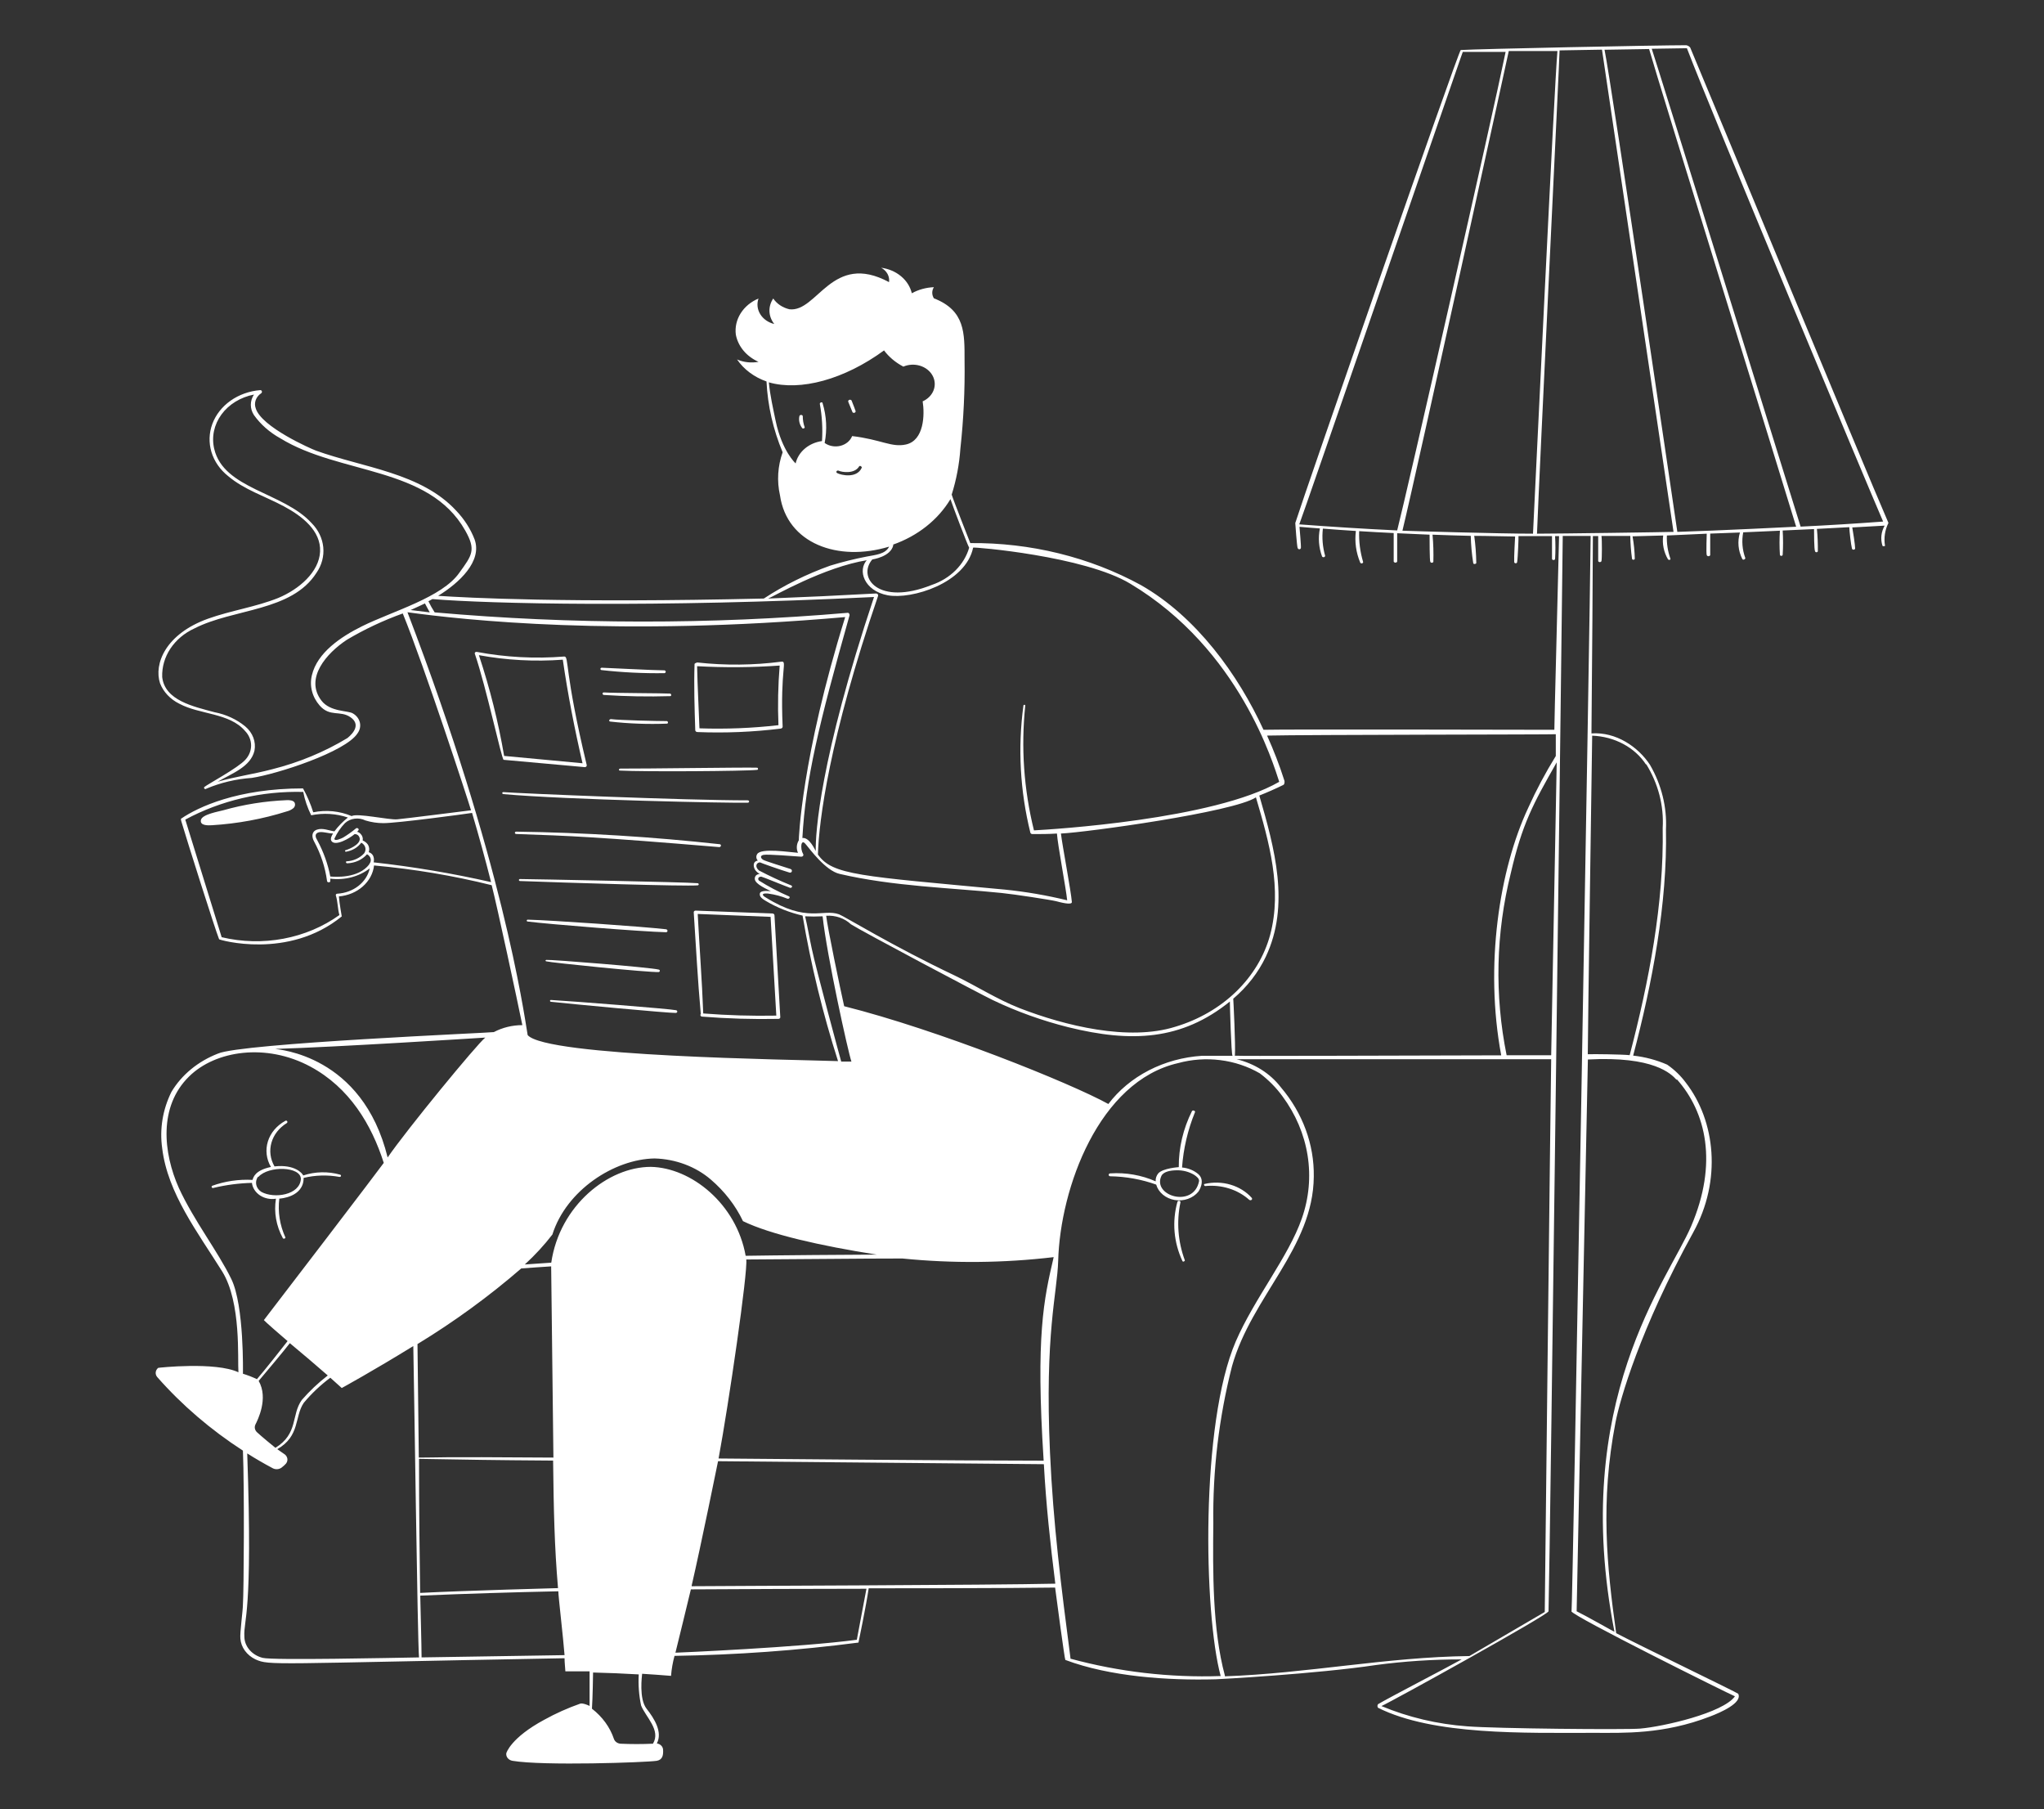 <svg width="165" height="146" viewBox="0 0 165 146" fill="none" xmlns="http://www.w3.org/2000/svg">
<rect x="0" y="0" width="165" height="146" fill="#333333" stroke="none"/>
<path d="M95.288 97.046C95.292 97.032 95.293 97.018 95.291 97.003C95.289 96.989 95.284 96.975 95.276 96.963C95.268 96.95 95.257 96.939 95.244 96.93C95.231 96.921 95.217 96.915 95.201 96.911C95.185 96.907 95.169 96.906 95.153 96.908C95.137 96.91 95.121 96.914 95.107 96.921C95.093 96.928 95.08 96.938 95.07 96.949C95.06 96.961 95.053 96.974 95.048 96.988C94.602 98.581 94.743 100.259 95.453 101.776C95.502 101.871 95.667 101.776 95.642 101.703C95.088 100.201 94.966 98.6 95.288 97.046ZM100.84 96.827C100.947 96.915 101.137 96.827 101.054 96.681C100.614 96.183 100.018 95.81 99.341 95.609C98.663 95.407 97.934 95.387 97.243 95.549C97.144 95.549 97.202 95.732 97.301 95.717C97.947 95.654 98.601 95.721 99.214 95.913C99.827 96.105 100.383 96.418 100.84 96.827Z" fill="white"/>
<path d="M96.739 94.761C96.38 94.454 95.915 94.264 95.419 94.221C95.528 92.701 95.878 91.202 96.459 89.768C96.525 89.651 96.285 89.556 96.219 89.673C95.509 91.096 95.146 92.636 95.155 94.192C95.155 94.192 93.893 94.272 93.505 94.688C93.349 94.876 93.273 95.106 93.291 95.338C92.157 94.836 90.892 94.614 89.628 94.695C89.593 94.695 89.559 94.708 89.534 94.73C89.51 94.752 89.496 94.781 89.496 94.812C89.496 94.843 89.51 94.873 89.534 94.895C89.559 94.917 89.593 94.929 89.628 94.929C90.898 94.951 92.154 95.178 93.332 95.601C93.422 95.913 93.611 96.195 93.877 96.416C94.142 96.636 94.473 96.785 94.831 96.844C95.188 96.904 95.558 96.873 95.896 96.753C96.234 96.634 96.526 96.431 96.739 96.17C96.739 96.17 97.35 95.309 96.739 94.761ZM93.753 94.9C93.926 94.542 94.512 94.454 94.949 94.447C95.468 94.428 95.981 94.559 96.409 94.82C96.599 94.951 96.83 95.126 96.789 95.338C96.351 97.521 92.994 96.52 93.753 94.9ZM22.275 96.739C22.099 97.829 22.294 98.939 22.836 99.93C22.902 100.017 23.075 99.93 23.034 99.856C22.584 98.866 22.417 97.793 22.547 96.732C22.621 96.732 24.519 96.615 24.51 95.06C25.452 94.833 26.442 94.806 27.398 94.98C27.425 94.985 27.453 94.981 27.476 94.969C27.5 94.956 27.517 94.936 27.524 94.913C27.532 94.89 27.529 94.865 27.516 94.843C27.503 94.822 27.482 94.805 27.456 94.798C26.483 94.523 25.434 94.547 24.477 94.863C24.403 94.688 23.801 93.951 22.159 94.133C21.818 93.543 21.73 92.864 21.912 92.221C22.094 91.577 22.534 91.015 23.149 90.637C23.273 90.549 23.149 90.381 23.034 90.454C22.345 90.831 21.842 91.423 21.626 92.114C21.411 92.804 21.498 93.541 21.87 94.177C20.567 94.454 20.451 95.024 20.385 95.221C19.275 95.162 18.165 95.324 17.135 95.695C17.11 95.709 17.092 95.731 17.085 95.756C17.078 95.782 17.082 95.808 17.098 95.831C17.113 95.853 17.138 95.869 17.166 95.875C17.195 95.881 17.225 95.877 17.25 95.864C18.258 95.623 19.293 95.488 20.336 95.462C20.36 95.662 20.431 95.854 20.544 96.029C20.657 96.203 20.809 96.355 20.991 96.475C21.173 96.594 21.381 96.68 21.601 96.725C21.822 96.771 22.052 96.776 22.275 96.739ZM20.856 94.98C21.681 94.06 24.288 94.126 24.288 95.148C24.205 96.44 22.143 96.761 21.103 96.192C20.892 96.059 20.744 95.861 20.691 95.636C20.637 95.411 20.681 95.177 20.814 94.98H20.856ZM68.763 32.375C68.761 32.356 68.754 32.338 68.743 32.321C68.731 32.305 68.716 32.291 68.698 32.28C68.68 32.27 68.659 32.263 68.638 32.26C68.617 32.257 68.595 32.258 68.574 32.264C68.553 32.269 68.534 32.279 68.517 32.291C68.501 32.304 68.488 32.32 68.48 32.337C68.471 32.355 68.467 32.374 68.467 32.393C68.468 32.412 68.473 32.431 68.483 32.448C68.532 32.58 68.796 33.229 68.821 33.273C68.84 33.294 68.867 33.309 68.897 33.315C68.926 33.322 68.957 33.319 68.985 33.308C69.013 33.298 69.037 33.279 69.052 33.256C69.067 33.232 69.073 33.205 69.069 33.178C69.06 33.135 68.821 32.507 68.763 32.375ZM64.803 33.58C64.796 33.553 64.778 33.529 64.754 33.512C64.729 33.495 64.699 33.486 64.667 33.486C64.636 33.486 64.606 33.495 64.581 33.512C64.556 33.529 64.539 33.553 64.531 33.58C64.494 33.75 64.496 33.925 64.537 34.094C64.578 34.264 64.657 34.424 64.77 34.565C64.787 34.575 64.807 34.581 64.828 34.583C64.848 34.584 64.869 34.581 64.888 34.574C64.906 34.567 64.923 34.556 64.936 34.541C64.948 34.527 64.957 34.51 64.96 34.492C64.853 34.197 64.801 33.889 64.803 33.58ZM40.656 61.32C42.842 61.51 45.028 61.721 47.214 61.911C47.322 61.911 47.379 61.816 47.363 61.743C45.531 54.1 45.944 52.983 45.556 52.983C43.194 53.174 40.814 53.048 38.494 52.611C38.471 52.605 38.447 52.604 38.423 52.609C38.4 52.614 38.379 52.625 38.362 52.64C38.345 52.655 38.333 52.674 38.327 52.694C38.321 52.715 38.322 52.737 38.329 52.757C39.261 55.48 40.491 61.276 40.656 61.32ZM38.659 52.874C40.885 53.283 43.166 53.406 45.432 53.239C45.837 56.042 46.381 58.823 47.025 61.597L40.697 61.006C40.224 58.258 39.544 55.541 38.659 52.874ZM53.831 58.4C53.971 58.4 53.93 58.203 53.831 58.195C53.088 58.195 50.077 58.13 49.318 58.035C49.178 58.035 49.112 58.21 49.26 58.232C50.776 58.403 52.305 58.459 53.831 58.4ZM48.749 55.881C48.6 55.881 48.609 56.071 48.749 56.086C50.528 56.201 52.312 56.233 54.095 56.181C54.235 56.181 54.186 55.983 54.095 55.976C53.625 55.94 49.632 55.94 48.749 55.881ZM48.559 54.078C50.244 54.268 51.943 54.351 53.641 54.326C53.669 54.32 53.695 54.305 53.713 54.285C53.731 54.264 53.74 54.239 53.74 54.213C53.74 54.187 53.731 54.162 53.713 54.142C53.695 54.121 53.669 54.107 53.641 54.1C52.816 54.1 49.005 53.896 48.592 53.888C48.578 53.886 48.564 53.887 48.55 53.89C48.536 53.893 48.523 53.898 48.511 53.906C48.5 53.913 48.49 53.923 48.483 53.934C48.475 53.944 48.471 53.956 48.468 53.969C48.466 53.981 48.467 53.994 48.47 54.006C48.474 54.018 48.48 54.03 48.488 54.04C48.496 54.05 48.507 54.059 48.519 54.065C48.532 54.072 48.545 54.076 48.559 54.078ZM56.298 59.079C58.541 59.169 60.789 59.076 63.013 58.801C63.056 58.798 63.096 58.782 63.126 58.755C63.156 58.728 63.174 58.693 63.178 58.655C62.972 53.961 63.582 53.334 63.071 53.399C60.827 53.691 58.548 53.713 56.298 53.465C56.24 53.465 56.067 53.538 56.067 53.589C56.009 55.37 56.067 57.144 56.124 58.925C56.124 58.966 56.143 59.005 56.175 59.034C56.208 59.063 56.252 59.079 56.298 59.079ZM62.939 53.713C62.807 55.314 62.774 56.92 62.84 58.524C60.726 58.766 58.593 58.851 56.463 58.779C56.405 57.108 56.306 55.436 56.273 53.764C58.493 53.886 60.721 53.869 62.939 53.713ZM50.044 62.188C51.9 62.291 60.216 62.24 61.116 62.13C61.231 62.13 61.198 61.955 61.116 61.955C60.2 61.918 51.917 62.042 50.069 62.028C49.929 62.05 49.929 62.181 50.044 62.188ZM60.365 64.78C60.393 64.78 60.421 64.77 60.441 64.752C60.461 64.734 60.472 64.71 60.472 64.685C60.472 64.66 60.461 64.636 60.441 64.618C60.421 64.6 60.393 64.59 60.365 64.59C55.225 64.59 42.066 64.035 40.631 63.926C40.515 63.926 40.515 64.072 40.631 64.087C45.746 64.546 58.921 64.824 60.365 64.78ZM58.063 68.364C58.212 68.364 58.253 68.153 58.104 68.131C52.651 67.532 47.165 67.193 41.67 67.116C41.642 67.116 41.615 67.126 41.594 67.144C41.574 67.162 41.563 67.186 41.563 67.211C41.563 67.236 41.574 67.26 41.594 67.278C41.615 67.296 41.642 67.306 41.67 67.306C45.936 67.452 48.196 67.539 58.063 68.364ZM56.306 71.452C56.332 71.452 56.357 71.443 56.376 71.427C56.394 71.41 56.405 71.388 56.405 71.365C56.405 71.341 56.394 71.319 56.376 71.303C56.357 71.286 56.332 71.277 56.306 71.277C55.382 71.189 43.032 70.948 41.976 70.941C41.86 70.941 41.86 71.102 41.976 71.102C45.696 71.24 55.275 71.54 56.306 71.452ZM53.757 75.234C53.93 75.234 53.922 75.015 53.757 74.993C51.909 74.781 44.459 74.263 42.603 74.219C42.504 74.219 42.479 74.365 42.603 74.372C44.409 74.599 51.876 75.19 53.757 75.234ZM53.179 78.446C53.203 78.44 53.225 78.427 53.24 78.409C53.256 78.391 53.264 78.37 53.264 78.347C53.264 78.325 53.256 78.303 53.24 78.285C53.225 78.267 53.203 78.254 53.179 78.249C52.47 78.066 44.475 77.431 44.104 77.467C44.087 77.467 44.07 77.474 44.057 77.485C44.045 77.496 44.038 77.51 44.038 77.526C44.038 77.541 44.045 77.556 44.057 77.567C44.07 77.578 44.087 77.584 44.104 77.584C44.442 77.686 52.42 78.497 53.179 78.446ZM54.565 81.526C54.177 81.424 46.175 80.796 44.475 80.701C44.368 80.701 44.376 80.84 44.475 80.847C46.125 81.03 54.095 81.774 54.532 81.745C54.565 81.749 54.598 81.741 54.624 81.724C54.651 81.706 54.668 81.679 54.672 81.65C54.677 81.621 54.668 81.592 54.648 81.569C54.628 81.545 54.598 81.53 54.565 81.526ZM56.001 73.628C56.182 76.358 56.322 79.103 56.57 81.833C56.553 81.852 56.543 81.874 56.54 81.898C56.536 81.921 56.541 81.945 56.552 81.967C56.563 81.989 56.58 82.008 56.602 82.021C56.624 82.035 56.65 82.043 56.677 82.044C58.723 82.207 60.778 82.268 62.832 82.227C62.852 82.228 62.872 82.225 62.891 82.219C62.91 82.213 62.927 82.204 62.942 82.191C62.957 82.179 62.968 82.164 62.976 82.148C62.984 82.131 62.988 82.114 62.988 82.096L62.518 73.861C62.516 73.824 62.498 73.788 62.467 73.763C62.436 73.737 62.395 73.722 62.353 73.722L56.157 73.489C56.136 73.488 56.115 73.491 56.096 73.497C56.076 73.504 56.059 73.514 56.044 73.527C56.029 73.54 56.017 73.556 56.01 73.573C56.003 73.591 55.999 73.609 56.001 73.628ZM62.205 73.993C62.361 76.65 62.51 79.307 62.667 81.964C60.698 82.001 58.729 81.942 56.768 81.789C56.669 79.117 56.463 76.445 56.322 73.759L62.205 73.993ZM23.141 64.576C21.409 64.647 19.694 64.919 18.042 65.386C17.655 65.495 16.318 65.714 16.219 66.174C16.12 66.634 16.772 66.62 17.118 66.598C19.18 66.471 21.211 66.095 23.157 65.481C23.347 65.434 23.522 65.349 23.669 65.233C23.742 65.173 23.791 65.093 23.809 65.006C23.827 64.919 23.812 64.83 23.768 64.751C23.644 64.583 23.372 64.568 23.141 64.576Z" fill="white"/>
<path d="M152.443 42.201C150.356 37.383 137.643 6.687 136.438 3.832C136.362 3.741 136.25 3.676 136.125 3.65C133.757 3.65 119.245 3.949 117.917 4.037C117.752 4.037 105.286 39.887 104.56 42.209C104.56 42.282 104.692 44.07 104.75 44.223C104.808 44.377 104.989 44.347 105.014 44.223C105.039 44.099 104.907 42.588 104.899 42.515C105.451 42.566 106.012 42.61 106.549 42.647C106.394 43.402 106.454 44.179 106.722 44.91C106.736 44.932 106.759 44.95 106.786 44.96C106.813 44.971 106.843 44.973 106.871 44.966C106.9 44.959 106.925 44.944 106.943 44.923C106.96 44.903 106.97 44.877 106.969 44.851C106.767 44.136 106.705 43.395 106.788 42.661C107.671 42.734 108.562 42.792 109.453 42.851C109.342 43.718 109.463 44.596 109.807 45.413C109.821 45.434 109.843 45.451 109.868 45.46C109.894 45.469 109.922 45.471 109.949 45.464C109.975 45.457 109.999 45.443 110.015 45.423C110.031 45.403 110.039 45.379 110.038 45.355C109.795 44.543 109.687 43.705 109.717 42.865C110.641 42.924 111.573 42.975 112.505 43.019V45.318C112.515 45.344 112.534 45.366 112.559 45.382C112.584 45.398 112.615 45.407 112.645 45.407C112.676 45.407 112.706 45.398 112.731 45.382C112.757 45.366 112.775 45.344 112.786 45.318V43.033L115.401 43.15C115.401 43.508 115.401 45.223 115.459 45.34C115.468 45.363 115.485 45.382 115.507 45.395C115.529 45.409 115.555 45.416 115.582 45.416C115.609 45.416 115.636 45.409 115.658 45.395C115.68 45.382 115.697 45.363 115.706 45.34C115.728 44.61 115.706 43.879 115.64 43.15C116.671 43.187 117.694 43.223 118.726 43.245C118.743 43.978 118.809 44.709 118.924 45.435C118.924 45.559 119.163 45.523 119.171 45.435C119.162 44.703 119.107 43.972 119.006 43.245C120.103 43.245 121.201 43.289 122.306 43.296C122.306 43.296 122.207 45.026 122.232 45.355C122.232 45.472 122.455 45.515 122.471 45.355C122.529 45.026 122.595 43.289 122.578 43.267H125.284V45.121C125.294 45.144 125.311 45.163 125.333 45.176C125.355 45.19 125.381 45.197 125.408 45.197C125.435 45.197 125.461 45.19 125.483 45.176C125.506 45.163 125.522 45.144 125.532 45.121C125.569 44.504 125.569 43.885 125.532 43.267H125.854C125.738 48.45 125.474 57.998 125.474 58.896C125.103 58.896 103.636 58.845 101.995 58.896C99.957 54.458 96.574 49.764 92.095 47.216C87.958 44.96 83.184 43.785 78.325 43.829C78.325 43.829 76.964 40.383 76.824 39.916C77.204 38.708 77.439 37.467 77.525 36.215C77.785 33.845 77.898 31.464 77.863 29.083C77.863 26.893 77.921 25.061 75.388 24.075C75.301 23.938 75.255 23.784 75.255 23.626C75.255 23.469 75.301 23.314 75.388 23.177C74.757 23.202 74.143 23.371 73.606 23.666C73.481 23.141 73.177 22.661 72.734 22.293C72.292 21.925 71.732 21.686 71.131 21.608C71.353 21.726 71.531 21.899 71.644 22.105C71.756 22.311 71.799 22.541 71.767 22.769C67.155 20.287 65.992 25.221 63.723 24.959C63.177 24.831 62.709 24.519 62.419 24.09C62.206 24.403 62.1 24.765 62.114 25.13C62.129 25.496 62.264 25.849 62.502 26.148C62.263 26.091 62.04 25.991 61.846 25.855C61.652 25.72 61.49 25.55 61.372 25.358C61.253 25.166 61.18 24.955 61.155 24.737C61.131 24.519 61.157 24.299 61.231 24.09C60.62 24.347 60.114 24.766 59.786 25.29C59.458 25.814 59.322 26.415 59.4 27.01C59.489 27.477 59.701 27.918 60.019 28.299C60.337 28.68 60.753 28.988 61.231 29.2C60.646 29.309 60.036 29.243 59.499 29.01C60.049 29.816 60.884 30.44 61.875 30.784C61.971 32.738 62.411 34.666 63.178 36.5C62.778 37.624 62.704 38.819 62.964 39.975C63.525 43.866 67.65 45.369 71.775 44.114C71.47 44.734 70.661 44.778 69.96 44.917C68.966 45.109 67.985 45.353 67.023 45.647C65.115 46.327 63.313 47.22 61.66 48.304C45.705 48.676 37.661 48.238 35.368 48.085C37.075 47.041 38.94 45.296 38.313 43.537C37.985 42.685 37.478 41.895 36.82 41.208C33.99 38.15 29.32 37.741 25.509 36.368C25.096 36.215 21.087 34.456 20.641 32.945C20.565 32.73 20.566 32.501 20.643 32.286C20.719 32.072 20.869 31.884 21.07 31.748C21.194 31.682 21.161 31.47 20.996 31.485C20.125 31.558 19.296 31.854 18.612 32.337C17.928 32.821 17.417 33.47 17.143 34.206C16.869 34.941 16.844 35.732 17.069 36.48C17.295 37.228 17.762 37.903 18.414 38.42C19.701 39.515 21.409 40.055 22.91 40.858C24.412 41.661 25.913 42.844 25.839 44.508C25.765 46.172 24.131 47.559 22.473 48.253C20.658 48.983 18.645 49.268 16.789 49.932C13.357 51.166 12.408 53.582 12.919 55.144C13.191 55.845 13.747 56.433 14.479 56.794C16.129 57.677 18.521 57.524 19.775 58.984C20.09 59.308 20.266 59.72 20.27 60.148C20.275 60.575 20.108 60.991 19.8 61.32C19.206 61.977 16.772 63.284 16.5 63.51C16.409 63.605 16.558 63.743 16.657 63.649C17.807 63.163 19.049 62.868 20.32 62.78C22.333 62.481 27.91 60.685 28.867 59.174C29.054 58.917 29.12 58.605 29.049 58.305C28.977 58.006 28.776 57.743 28.487 57.575C28.108 57.334 26.647 57.465 25.946 56.538C24.577 54.743 26.359 52.713 28 51.633C29.418 50.789 30.93 50.078 32.513 49.508C34.295 53.889 37.777 64.554 38.024 65.393C37.414 65.466 32.719 66.065 32.059 66.123C31.399 66.182 28.825 65.598 28.388 65.861C27.423 65.451 26.329 65.342 25.286 65.554C25.079 64.89 24.803 64.245 24.461 63.627C19.165 63.627 15.972 65.145 14.627 66.065C14.578 66.065 14.627 66.225 14.627 66.247C15.097 67.846 17.366 75.007 17.688 75.803C17.688 75.847 23.273 77.482 27.588 73.956C27.588 73.956 27.39 72.854 27.357 72.343C28.083 72.282 28.764 72 29.281 71.544C29.799 71.089 30.122 70.489 30.195 69.846C33.406 70.133 36.583 70.666 39.691 71.438C40.144 73.197 41.761 80.738 42.166 82.731C41.355 82.732 40.56 82.926 39.864 83.293C39.773 83.344 19.445 84.191 17.589 85.03C15.978 85.657 14.655 86.748 13.835 88.126C13.13 89.555 12.873 91.126 13.093 92.673C13.538 96.323 15.972 99.462 17.935 102.609C19.495 105.12 19.165 109.712 19.247 110.748C17.399 109.88 12.796 110.376 12.771 110.391C12.651 110.487 12.579 110.621 12.568 110.763C12.557 110.906 12.609 111.047 12.713 111.157C14.692 113.401 17.013 115.391 19.61 117.07C19.734 120.173 19.684 128.443 19.61 129.48C19.61 129.962 19.354 131.801 19.404 132.239C19.431 132.588 19.557 132.924 19.771 133.218C19.984 133.511 20.278 133.752 20.625 133.918C21.788 134.429 21.772 134.254 45.573 133.824C45.573 134.181 45.622 134.554 45.639 134.882H47.594V137.678C47.536 137.634 47.033 137.422 46.843 137.488C45.833 137.842 44.86 138.277 43.939 138.788C41.225 140.248 40.87 141.474 40.87 141.496C40.851 141.634 40.891 141.773 40.983 141.885C41.075 141.998 41.211 142.075 41.365 142.102C43.84 142.525 52.198 142.233 53.023 142.102C53.501 142.014 53.551 141.62 53.526 141.197C53.518 141.075 53.464 140.96 53.373 140.87C53.281 140.78 53.158 140.72 53.023 140.7C53.501 139.802 52.833 138.707 52.198 137.904C51.562 137.101 51.826 135.24 51.835 135.079C52.61 135.13 53.386 135.181 54.169 135.247C54.211 134.703 54.305 134.163 54.45 133.634C59.421 133.558 64.381 133.199 69.3 132.561C69.3 132.561 69.91 129.641 70.125 128.181C71.395 128.181 81.427 128.181 85.173 128.122C85.28 128.969 85.948 133.962 85.998 133.962C89.603 135.313 94.248 135.627 98.134 135.524C98.29 135.524 106.26 135.094 111.086 134.371C113.372 134.067 115.68 133.916 117.991 133.918C116.77 134.605 112.216 136.955 111.243 137.532C111.21 137.575 111.193 137.626 111.193 137.678C111.193 137.73 111.21 137.781 111.243 137.824C115.714 140.058 123.057 139.846 128.7 139.846C131.051 139.846 134.269 139.985 138.047 138.525C138.872 138.211 140.679 137.43 140.316 136.692C140.258 136.605 132.008 132.626 130.465 131.801C129.706 126.429 129.178 121.173 130.408 114.8C130.762 112.96 132.404 107.23 136.678 99.47C139.012 95.258 138.468 90.447 136.092 87.381C135.683 86.824 135.173 86.331 134.582 85.921C133.719 85.543 132.79 85.296 131.835 85.191C133.378 79.351 134.599 72.92 134.483 66.941C134.57 65.134 134.127 63.339 133.196 61.729C132.239 60.269 130.449 59.05 128.469 59.188C128.518 54.757 128.584 44.457 128.584 43.26H129.013V45.282C129.023 45.306 129.041 45.327 129.065 45.341C129.088 45.356 129.116 45.364 129.145 45.364C129.174 45.364 129.202 45.356 129.226 45.341C129.25 45.327 129.268 45.306 129.277 45.282C129.319 45.107 129.327 43.566 129.277 43.252H131.604C131.612 43.87 131.659 44.486 131.744 45.099C131.751 45.121 131.765 45.14 131.785 45.154C131.806 45.167 131.83 45.174 131.855 45.174C131.881 45.174 131.905 45.167 131.925 45.154C131.946 45.14 131.96 45.121 131.967 45.099C131.955 44.49 131.895 43.883 131.785 43.282L134.26 43.216C134.168 43.878 134.303 44.55 134.648 45.143C134.706 45.209 134.854 45.202 134.846 45.099C134.628 44.491 134.531 43.854 134.557 43.216L137.775 43.07C137.775 43.07 137.717 44.647 137.775 44.8C137.785 44.826 137.804 44.848 137.829 44.864C137.854 44.88 137.884 44.888 137.915 44.888C137.946 44.888 137.976 44.88 138.001 44.864C138.026 44.848 138.045 44.826 138.055 44.8V43.063L140.456 42.975C140.241 43.686 140.308 44.441 140.646 45.114C140.712 45.238 140.926 45.114 140.885 45.026C140.642 44.36 140.585 43.651 140.72 42.96L143.682 42.829C143.64 43.481 143.64 44.134 143.682 44.785C143.689 44.807 143.703 44.826 143.723 44.84C143.743 44.853 143.768 44.861 143.793 44.861C143.819 44.861 143.843 44.853 143.863 44.84C143.883 44.826 143.898 44.807 143.905 44.785C143.946 44.129 143.946 43.471 143.905 42.814L146.437 42.698C146.437 42.982 146.437 44.347 146.52 44.493C146.527 44.515 146.541 44.534 146.561 44.548C146.581 44.561 146.606 44.569 146.631 44.569C146.657 44.569 146.681 44.561 146.701 44.548C146.721 44.534 146.736 44.515 146.743 44.493C146.752 43.889 146.727 43.285 146.668 42.683L149.284 42.544C149.284 42.822 149.424 44.004 149.498 44.274C149.505 44.3 149.522 44.322 149.545 44.338C149.568 44.354 149.597 44.362 149.626 44.362C149.655 44.362 149.684 44.354 149.707 44.338C149.73 44.322 149.747 44.3 149.754 44.274C149.754 43.975 149.572 42.814 149.523 42.566L152.138 42.42C151.853 42.919 151.788 43.495 151.957 44.033C151.957 44.106 152.188 44.092 152.163 44.033C152.061 43.411 152.158 42.777 152.443 42.201ZM112.786 42.807C110.146 42.683 107.514 42.515 104.882 42.318C104.981 42.172 118.082 4.117 118.082 4.19H121.539C120.516 9.213 113.512 40.004 112.786 42.807ZM113.215 42.807C114.427 37.814 121.803 4.117 121.795 4.117H125.722C125.482 6.687 123.89 40.223 123.75 43.07C120.92 43.07 113.924 42.858 113.215 42.829V42.807ZM125.59 59.232V61.013C124.755 62.362 124.014 63.754 123.37 65.182C121.027 70.168 119.831 77.942 121.184 85.169C97.87 85.235 99.676 85.22 99.685 85.169C99.751 84.439 99.561 80.614 99.553 80.599C100.677 79.642 101.57 78.492 102.176 77.219C104.156 73.044 102.894 68.459 101.656 64.203C102.316 63.941 102.968 63.656 103.603 63.342C103.702 63.291 103.702 63.065 103.686 63.014C103.291 61.776 102.823 60.557 102.283 59.364C105.253 59.291 125.565 59.283 125.59 59.254V59.232ZM125.664 61.502L125.218 85.162H121.621C120.636 80.289 120.751 75.293 121.96 70.46C122.875 66.503 123.75 64.882 125.664 61.524V61.502ZM84.249 117.88C77.649 117.88 60.184 117.727 58.006 117.705C58.831 113.259 60.382 102.616 60.241 101.645C61.891 101.645 70.29 101.558 72.847 101.565C76.907 101.971 81.008 101.934 85.057 101.455C84.265 104.85 83.597 107.763 84.249 117.902V117.88ZM68.145 81.205C67.815 79.745 66.792 74.832 66.693 73.905C67.062 73.88 67.434 73.928 67.779 74.047C68.125 74.166 68.436 74.352 68.689 74.591C69.597 75.175 79.192 80.256 80.14 80.709C82.076 81.634 84.12 82.369 86.237 82.899C91.311 84.154 95.386 83.972 99.28 80.826C99.28 81.081 99.388 85.096 99.495 85.206H97.02C95.51 85.305 94.046 85.707 92.738 86.381C91.431 87.055 90.313 87.984 89.471 89.096C86.386 87.395 75.727 83.11 68.145 81.205ZM68.731 85.673H67.906C67.856 85.512 65.876 78.219 65.53 76.562C65.34 75.694 65.2 74.818 64.993 73.949C65.463 73.974 65.934 73.974 66.404 73.949C66.751 77.154 68.475 84.957 68.731 85.673ZM94.875 82.862C91.113 84.045 85.965 82.782 82.318 81.366C80.454 80.636 78.82 79.563 77.03 78.709C72.08 76.365 68.137 73.934 67.732 73.788C66.412 73.314 65.167 74.518 61.817 72.43C61.735 72.379 61.561 72.284 61.586 72.182C61.611 72.08 61.916 72.102 62.032 72.117C62.559 72.19 63.073 72.328 63.558 72.525C63.698 72.576 63.83 72.394 63.682 72.336C62.834 71.971 62.023 71.543 61.256 71.058C61.132 70.89 61.256 70.737 61.462 70.751C61.537 70.751 63.302 71.481 63.756 71.642C63.896 71.701 64.012 71.525 63.88 71.46C62.983 71.098 62.11 70.694 61.264 70.248C60.901 69.934 61.066 69.598 61.355 69.598C61.421 69.642 63.005 70.204 63.723 70.416C63.929 70.481 64.012 70.197 63.814 70.131C63.294 69.963 61.817 69.503 61.627 69.401C61.438 69.299 61.297 69.065 61.627 68.992C61.957 68.919 64.102 69.102 64.68 69.138C64.706 69.139 64.733 69.135 64.757 69.125C64.781 69.115 64.802 69.1 64.818 69.081C64.835 69.063 64.845 69.041 64.85 69.018C64.855 68.995 64.853 68.971 64.845 68.948C64.697 68.689 64.648 68.395 64.705 68.109C64.804 67.846 64.952 68.021 65.084 68.182C65.365 68.51 66.635 70.262 67.774 70.525C72.13 71.54 76.725 71.642 80.85 72.066C81.873 72.168 84.81 72.62 85.255 72.73C85.561 72.81 86.542 73.08 86.526 72.796C86.452 71.883 85.75 68.211 85.643 67.269C87.623 67.182 99.586 65.547 101.384 64.349C102.448 67.948 103.521 71.737 102.531 75.453C102.066 77.16 101.12 78.734 99.782 80.03C98.443 81.326 96.755 82.3 94.875 82.862ZM69.564 37.748C69.168 38.632 67.914 38.354 67.576 38.179C67.547 38.163 67.527 38.139 67.519 38.11C67.511 38.081 67.517 38.051 67.534 38.026C67.552 38 67.58 37.982 67.612 37.976C67.645 37.969 67.679 37.974 67.708 37.989C67.947 38.106 68.986 38.274 69.358 37.631C69.44 37.544 69.597 37.675 69.564 37.748ZM68.788 35.193C68.713 35.382 68.588 35.552 68.423 35.689C68.258 35.825 68.059 35.925 67.841 35.98C67.624 36.034 67.395 36.041 67.173 36.001C66.952 35.961 66.745 35.874 66.569 35.748C66.779 34.682 66.723 33.588 66.404 32.543C66.404 32.412 66.157 32.47 66.181 32.602C66.362 33.591 66.421 34.594 66.355 35.595C65.834 35.667 65.352 35.879 64.971 36.201C64.591 36.523 64.331 36.941 64.226 37.398C64.226 37.398 63.129 36.412 62.617 33.981C62.403 32.945 62.164 31.908 62.065 30.857C64.614 31.587 68.161 30.623 71.362 28.28C71.763 28.815 72.297 29.261 72.922 29.587C73.341 29.407 73.824 29.381 74.265 29.515C74.706 29.649 75.07 29.933 75.275 30.303C75.481 30.673 75.513 31.1 75.365 31.491C75.216 31.882 74.898 32.206 74.481 32.39C74.654 33.47 74.596 35.551 73.128 35.872C71.965 36.128 71.131 35.471 68.788 35.193ZM72.088 43.953C74.077 43.255 75.721 41.953 76.725 40.281C76.84 40.654 78.111 44.012 78.235 44.201C78.039 44.88 77.662 45.508 77.135 46.031C76.608 46.555 75.947 46.959 75.207 47.209C70.9 48.925 69.176 46.596 70.414 45.15C70.422 45.143 71.907 44.946 72.113 43.99L72.088 43.953ZM70.009 45.165C69.184 46.019 69.762 47.684 71.659 48.041C73.557 48.399 77.954 47.085 78.556 44.194C78.556 44.128 87.549 44.866 91.253 47.114C100.097 52.414 102.803 61.714 103.265 63.094C97.96 66.153 84.917 66.934 83.465 67.014C82.647 63.708 82.41 60.31 82.764 56.94C82.764 56.852 82.624 56.86 82.615 56.94C82.153 60.365 82.343 63.834 83.176 67.204C83.186 67.234 83.207 67.261 83.235 67.281C83.263 67.3 83.297 67.311 83.333 67.313C83.993 67.313 84.661 67.313 85.321 67.269C85.379 68.175 86.064 71.759 86.146 72.657C84.502 72.256 82.825 71.968 81.13 71.795C69.382 70.693 67.204 70.635 66.025 68.963C66.107 66.24 66.924 59.67 70.884 48.085C70.89 48.063 70.891 48.041 70.886 48.019C70.881 47.997 70.871 47.976 70.856 47.958C70.841 47.94 70.821 47.925 70.799 47.914C70.777 47.903 70.752 47.897 70.727 47.895C67.823 48.056 64.916 48.192 62.007 48.304C62.37 48.18 66.528 45.749 70.034 45.202L70.009 45.165ZM70.554 48.18C66.165 61.32 65.818 67.291 65.851 68.678C65.794 68.605 65.348 67.561 64.771 67.627C65.035 62.882 66.066 58.568 68.582 49.647C68.582 49.56 68.533 49.443 68.417 49.457C57.333 50.41 46.169 50.397 35.087 49.421C34.9 49.131 34.732 48.831 34.584 48.523C34.691 48.465 34.798 48.413 34.906 48.348C39.435 48.72 52.8 49.056 70.554 48.18ZM34.691 49.421L33.148 49.231C33.388 49.129 34.155 48.771 34.303 48.698C34.427 48.91 34.551 49.187 34.691 49.421ZM29.23 50.538C27.505 51.392 25.608 52.677 25.179 54.487C25.074 54.912 25.076 55.351 25.185 55.775C25.293 56.199 25.505 56.596 25.806 56.94C26.631 57.882 27.456 57.312 28.281 57.874C29.106 58.436 28.578 59.13 28.05 59.561C26.185 60.688 24.126 61.541 21.953 62.086C20.452 62.481 18.95 62.685 17.572 63.087C18.752 62.4 20.229 61.889 20.542 60.583C20.61 60.228 20.577 59.863 20.448 59.522C20.318 59.181 20.096 58.873 19.8 58.626C19.106 58.055 18.251 57.659 17.325 57.48C15.617 57.02 13.299 56.531 13.093 54.633C13.067 53.829 13.297 53.035 13.758 52.341C14.22 51.648 14.892 51.083 15.7 50.713C18.876 49.092 23.545 49.37 25.55 46.224C25.976 45.605 26.167 44.883 26.095 44.162C26.024 43.441 25.694 42.759 25.154 42.216C22.877 39.719 18.051 39.478 17.292 36.222C17.066 35.266 17.277 34.269 17.878 33.448C18.479 32.628 19.422 32.051 20.501 31.843C20.335 32.094 20.248 32.38 20.248 32.671C20.248 32.962 20.335 33.248 20.501 33.5C21.04 34.255 21.765 34.894 22.621 35.368C27.423 38.325 34.617 37.609 37.554 42.814C38.445 44.391 38.107 44.8 37.084 46.216C35.698 48.216 31.696 49.319 29.23 50.538ZM27.225 72.124C27.206 72.124 27.188 72.129 27.171 72.136C27.154 72.144 27.14 72.155 27.129 72.168C27.118 72.182 27.11 72.197 27.107 72.213C27.104 72.23 27.104 72.247 27.109 72.263C27.274 72.774 27.25 73.328 27.398 73.847C26.087 74.789 24.542 75.443 22.89 75.754C21.237 76.065 19.525 76.024 17.894 75.635L14.957 66.145C17.82 64.601 21.127 63.825 24.478 63.911C24.606 64.56 24.822 65.192 25.121 65.795C26.107 65.593 27.138 65.656 28.083 65.977C27.668 66.307 27.302 66.683 26.994 67.094C26.548 67.028 26.037 66.795 25.583 66.956C25.129 67.116 25.162 67.561 25.352 67.904C25.896 68.91 26.25 69.988 26.4 71.095C26.4 71.241 26.68 71.241 26.664 71.095C26.668 71.034 26.668 70.973 26.664 70.912C27.231 70.984 27.809 70.946 28.358 70.803C28.908 70.659 29.416 70.413 29.848 70.08C29.729 70.63 29.406 71.129 28.931 71.499C28.457 71.869 27.856 72.089 27.225 72.124ZM29.815 69.751C28.916 70.919 27.043 70.766 26.664 70.737C26.468 69.726 26.115 68.743 25.616 67.817C25.484 67.612 25.369 67.313 25.674 67.189C25.979 67.065 26.499 67.277 26.887 67.262C26.779 67.437 26.631 67.7 26.763 67.883C27.076 68.313 28.207 67.671 28.627 67.313C28.691 67.312 28.753 67.325 28.809 67.35C28.865 67.376 28.913 67.413 28.949 67.459C29.353 67.999 28.339 68.481 27.926 68.605C27.906 68.605 27.887 68.612 27.874 68.624C27.86 68.637 27.852 68.654 27.852 68.671C27.852 68.688 27.86 68.705 27.874 68.718C27.887 68.73 27.906 68.737 27.926 68.737C28.178 68.697 28.418 68.611 28.631 68.486C28.844 68.36 29.025 68.197 29.164 68.007C29.244 68.049 29.314 68.105 29.37 68.171C29.425 68.238 29.465 68.313 29.487 68.394C29.508 68.474 29.511 68.558 29.495 68.639C29.48 68.721 29.445 68.799 29.395 68.868C29.224 69.055 29.011 69.208 28.769 69.319C28.528 69.43 28.263 69.495 27.992 69.51C27.877 69.51 27.926 69.686 28.042 69.671C28.35 69.659 28.651 69.588 28.925 69.462C29.199 69.335 29.438 69.158 29.626 68.941C29.703 68.98 29.77 69.033 29.822 69.097C29.874 69.161 29.909 69.234 29.924 69.312C29.94 69.389 29.936 69.469 29.913 69.545C29.89 69.621 29.848 69.691 29.791 69.751H29.815ZM30.162 69.591C30.162 69.591 30.335 68.963 29.766 68.773C29.834 68.575 29.813 68.36 29.708 68.175C29.607 68.025 29.458 67.905 29.279 67.832C29.298 67.734 29.291 67.634 29.26 67.539C29.229 67.444 29.173 67.357 29.098 67.284C28.834 67.028 28.759 67.233 28.933 67.007C29.023 66.897 28.825 66.766 28.726 66.861C28.408 67.127 28.066 67.371 27.703 67.591C27.58 67.656 26.994 67.934 26.994 67.686C27.2 67.23 27.486 66.806 27.844 66.43C28.052 66.237 28.328 66.11 28.626 66.07C28.925 66.031 29.23 66.08 29.494 66.211C29.963 66.356 30.457 66.43 30.954 66.43C32.068 66.43 37.513 65.7 38.107 65.605C38.657 67.459 39.168 69.321 39.641 71.189C36.514 70.479 33.34 69.945 30.137 69.591H30.162ZM32.917 49.414C37.364 50.027 49.904 51.414 68.227 49.8C64.68 61.181 64.474 67.795 64.482 67.817C64.389 67.971 64.335 68.14 64.324 68.314C64.312 68.488 64.344 68.662 64.416 68.824C63.764 68.781 61.396 68.401 61.116 68.941C61.067 69.022 61.046 69.113 61.057 69.204C61.067 69.295 61.108 69.382 61.174 69.452C60.712 69.532 60.819 70.022 60.984 70.24C61.076 70.357 61.194 70.457 61.33 70.532C61.245 70.531 61.162 70.555 61.093 70.6C61.024 70.644 60.974 70.708 60.951 70.781C60.778 71.241 61.603 71.606 62.23 71.927C62.23 71.927 61.405 71.803 61.339 72.102C61.273 72.401 61.627 72.591 61.842 72.722C62.743 73.254 63.739 73.649 64.787 73.891C65.458 77.856 66.415 81.779 67.65 85.636C63.937 85.505 44.071 85.278 42.595 83.534C42.265 81.548 40.549 69.386 32.893 49.414H32.917ZM42.075 102.368C42.9 102.302 43.725 102.251 44.492 102.2C44.492 102.346 44.657 116.128 44.674 117.632C34.369 117.559 35.698 117.632 33.808 117.632C33.759 113.311 33.718 109.376 33.701 108.471C36.685 106.652 39.486 104.61 42.075 102.368ZM39.171 83.738C38.486 84.286 32.835 91.162 31.292 93.411C29.254 85.103 22.415 84.709 22.217 84.651C27.142 84.505 38.437 83.782 39.146 83.738H39.171ZM18.67 103.215C17.581 100.974 15.675 98.55 14.437 95.871C13.175 93.038 12.787 89.301 15.262 86.877C17.399 84.767 21.499 84.169 25.047 86.074C28.215 87.775 29.997 90.768 30.979 93.849C30.706 94.25 22.019 105.616 21.301 106.536C21.301 106.573 22.803 107.887 23.215 108.23C22.828 108.733 21.202 110.785 20.74 111.303C20.378 111.13 20 110.984 19.61 110.865C19.61 110.865 19.726 105.368 18.67 103.215ZM20.881 111.442C21.326 110.923 23.017 108.901 23.397 108.398C24.428 109.259 25.451 110.12 26.458 111.004C25.688 111.601 24.986 112.264 24.362 112.982C23.496 114.187 24.098 115.69 22.234 116.844C22.102 116.742 21.054 115.88 20.74 115.581C20.655 115.5 20.599 115.399 20.577 115.29C20.555 115.182 20.569 115.07 20.617 114.968C20.798 114.61 21.689 112.851 20.881 111.442ZM21.202 133.794C20.779 133.687 20.406 133.461 20.14 133.151C19.873 132.84 19.728 132.461 19.726 132.072C19.651 130.655 20.419 130.531 19.957 117.296C20.65 117.734 21.334 118.129 21.994 118.479C22.105 118.543 22.236 118.574 22.368 118.568C22.5 118.561 22.627 118.517 22.729 118.442C22.857 118.344 22.976 118.237 23.083 118.121C23.133 118.06 23.168 117.99 23.187 117.917C23.206 117.843 23.207 117.767 23.192 117.692C23.176 117.618 23.144 117.547 23.097 117.484C23.05 117.421 22.989 117.367 22.918 117.326L22.382 116.953C24.238 115.895 23.76 114.34 24.519 113.216C25.142 112.467 25.862 111.786 26.664 111.186L27.588 112.018C27.588 112.018 30.121 110.631 33.363 108.631C33.421 110.989 33.709 132.721 33.825 133.758C31.622 133.794 22.019 134.006 21.202 133.794ZM33.784 117.734C38.28 117.807 39.443 117.837 44.649 117.873C44.698 121.946 44.756 124.764 45.045 128.166C45.045 128.166 37.62 128.363 33.916 128.553C33.874 126.005 33.825 121.713 33.825 117.734H33.784ZM34.031 133.758C34.031 132.853 33.94 129.524 33.924 128.772C37.636 128.616 41.352 128.499 45.07 128.422C45.07 128.816 45.474 132.254 45.573 133.575L34.031 133.758ZM52.709 140.722C51.832 140.762 50.954 140.762 50.077 140.722C49.958 140.709 49.844 140.666 49.752 140.597C49.66 140.529 49.592 140.437 49.558 140.335C49.239 139.39 48.624 138.545 47.784 137.897C47.842 137.101 47.875 135.138 47.875 134.977C49.101 135.006 50.33 135.057 51.562 135.13C51.514 135.971 51.577 136.814 51.752 137.641C52.123 138.569 53.369 139.634 52.709 140.722ZM52.528 94.17C49.104 94.17 45.177 97.28 44.5 101.901L42.364 102.047C43.183 101.299 43.928 100.49 44.591 99.63C45.713 96.061 49.582 93.542 52.841 93.491C54.54 93.538 56.158 94.144 57.379 95.192C58.492 96.145 59.376 97.287 59.977 98.55C62.164 99.616 66.239 100.543 70.768 101.251C69.3 101.251 62.238 101.309 60.192 101.346C59.449 97.163 55.803 94.228 52.528 94.17ZM69.16 132.334C64.589 132.948 54.805 133.371 54.524 133.378C54.945 131.699 55.349 129.991 55.77 128.268C60.494 128.239 65.219 128.222 69.943 128.217C69.679 129.604 69.424 130.984 69.16 132.364V132.334ZM55.836 127.954C56.578 124.75 57.956 117.968 57.964 117.924L84.265 118.165C84.439 121.384 84.785 124.604 85.189 127.808C80.206 127.925 58.93 127.984 55.836 128.013V127.954ZM86.41 133.794C85.668 128.093 85.016 122.976 84.76 117.223C84.323 107.602 85.346 104.339 85.42 101.769C85.577 95.864 88.72 87.257 95.098 85.797C96.198 85.495 97.361 85.413 98.502 85.555C99.643 85.698 100.734 86.062 101.698 86.622C102.404 87.156 103.018 87.778 103.521 88.469C104.589 89.909 105.283 91.542 105.554 93.248C105.825 94.954 105.666 96.693 105.088 98.338C104.016 101.419 101.269 104.77 99.759 108.252C96.888 114.902 97.168 130.203 98.538 135.262C94.435 135.401 90.335 134.927 86.41 133.86V133.794ZM98.876 135.218C97.87 131.495 97.903 126.823 97.944 122.932C97.888 118.668 98.395 114.412 99.454 110.252C101.046 104.616 106.004 100.718 106.054 94.966C106.097 92.362 105.159 89.819 103.389 87.739C102.542 86.636 101.278 85.836 99.825 85.483H125.218C125.161 88.731 124.699 130.086 124.699 130.093L118.618 133.648C111.936 133.729 105.526 135.05 98.876 135.284V135.218ZM135.349 87.089C137.734 89.753 138.691 93.885 136.513 98.966C134.689 103.251 126.687 113.113 130.325 131.685C130.267 131.685 128.246 130.517 127.273 130.035C127.273 130.035 128.098 89.323 128.18 85.505C133.493 85.22 134.896 86.651 135.349 87.155V87.089ZM132.874 61.648C133.858 63.229 134.324 65.022 134.219 66.824C134.326 72.898 133.105 79.234 131.554 85.154C130.894 85.089 128.634 85.059 128.172 85.081C128.172 83.432 128.51 60.561 128.527 59.371C129.417 59.404 130.284 59.636 131.046 60.046C131.808 60.455 132.44 61.029 132.883 61.714L132.874 61.648ZM126.852 130.035C126.811 130.363 139.631 136.736 140.052 136.897C139.095 138.24 134.277 139.342 132.404 139.503C131.249 139.605 120.722 139.503 118.437 139.32C116.037 139.147 113.693 138.593 111.515 137.685C112.398 137.291 124.996 130.32 125.004 130.035C125.144 124.655 126.118 46.516 126.151 43.252H128.403C128.353 49.727 126.951 129.444 126.86 130.101L126.852 130.035ZM124.072 43.07C124.261 38.011 125.928 4.081 125.895 4.066L129.319 4.008C129.69 6.504 135.094 42.902 135.094 42.924C134.607 42.946 125.763 43.07 124.072 43.07ZM135.399 42.909C135.399 42.909 130.102 6.84 129.525 4.015L133.122 3.957C133.831 6.482 144.152 39.69 144.994 42.508C145.002 42.508 138.6 42.829 135.399 42.924V42.909ZM145.348 42.486C145.348 42.486 133.798 5.314 133.336 3.935L136.174 3.891C138.138 9.052 150.884 39.508 152.014 42.092C149.798 42.257 147.576 42.393 145.348 42.501V42.486Z" fill="white"/>
</svg>
